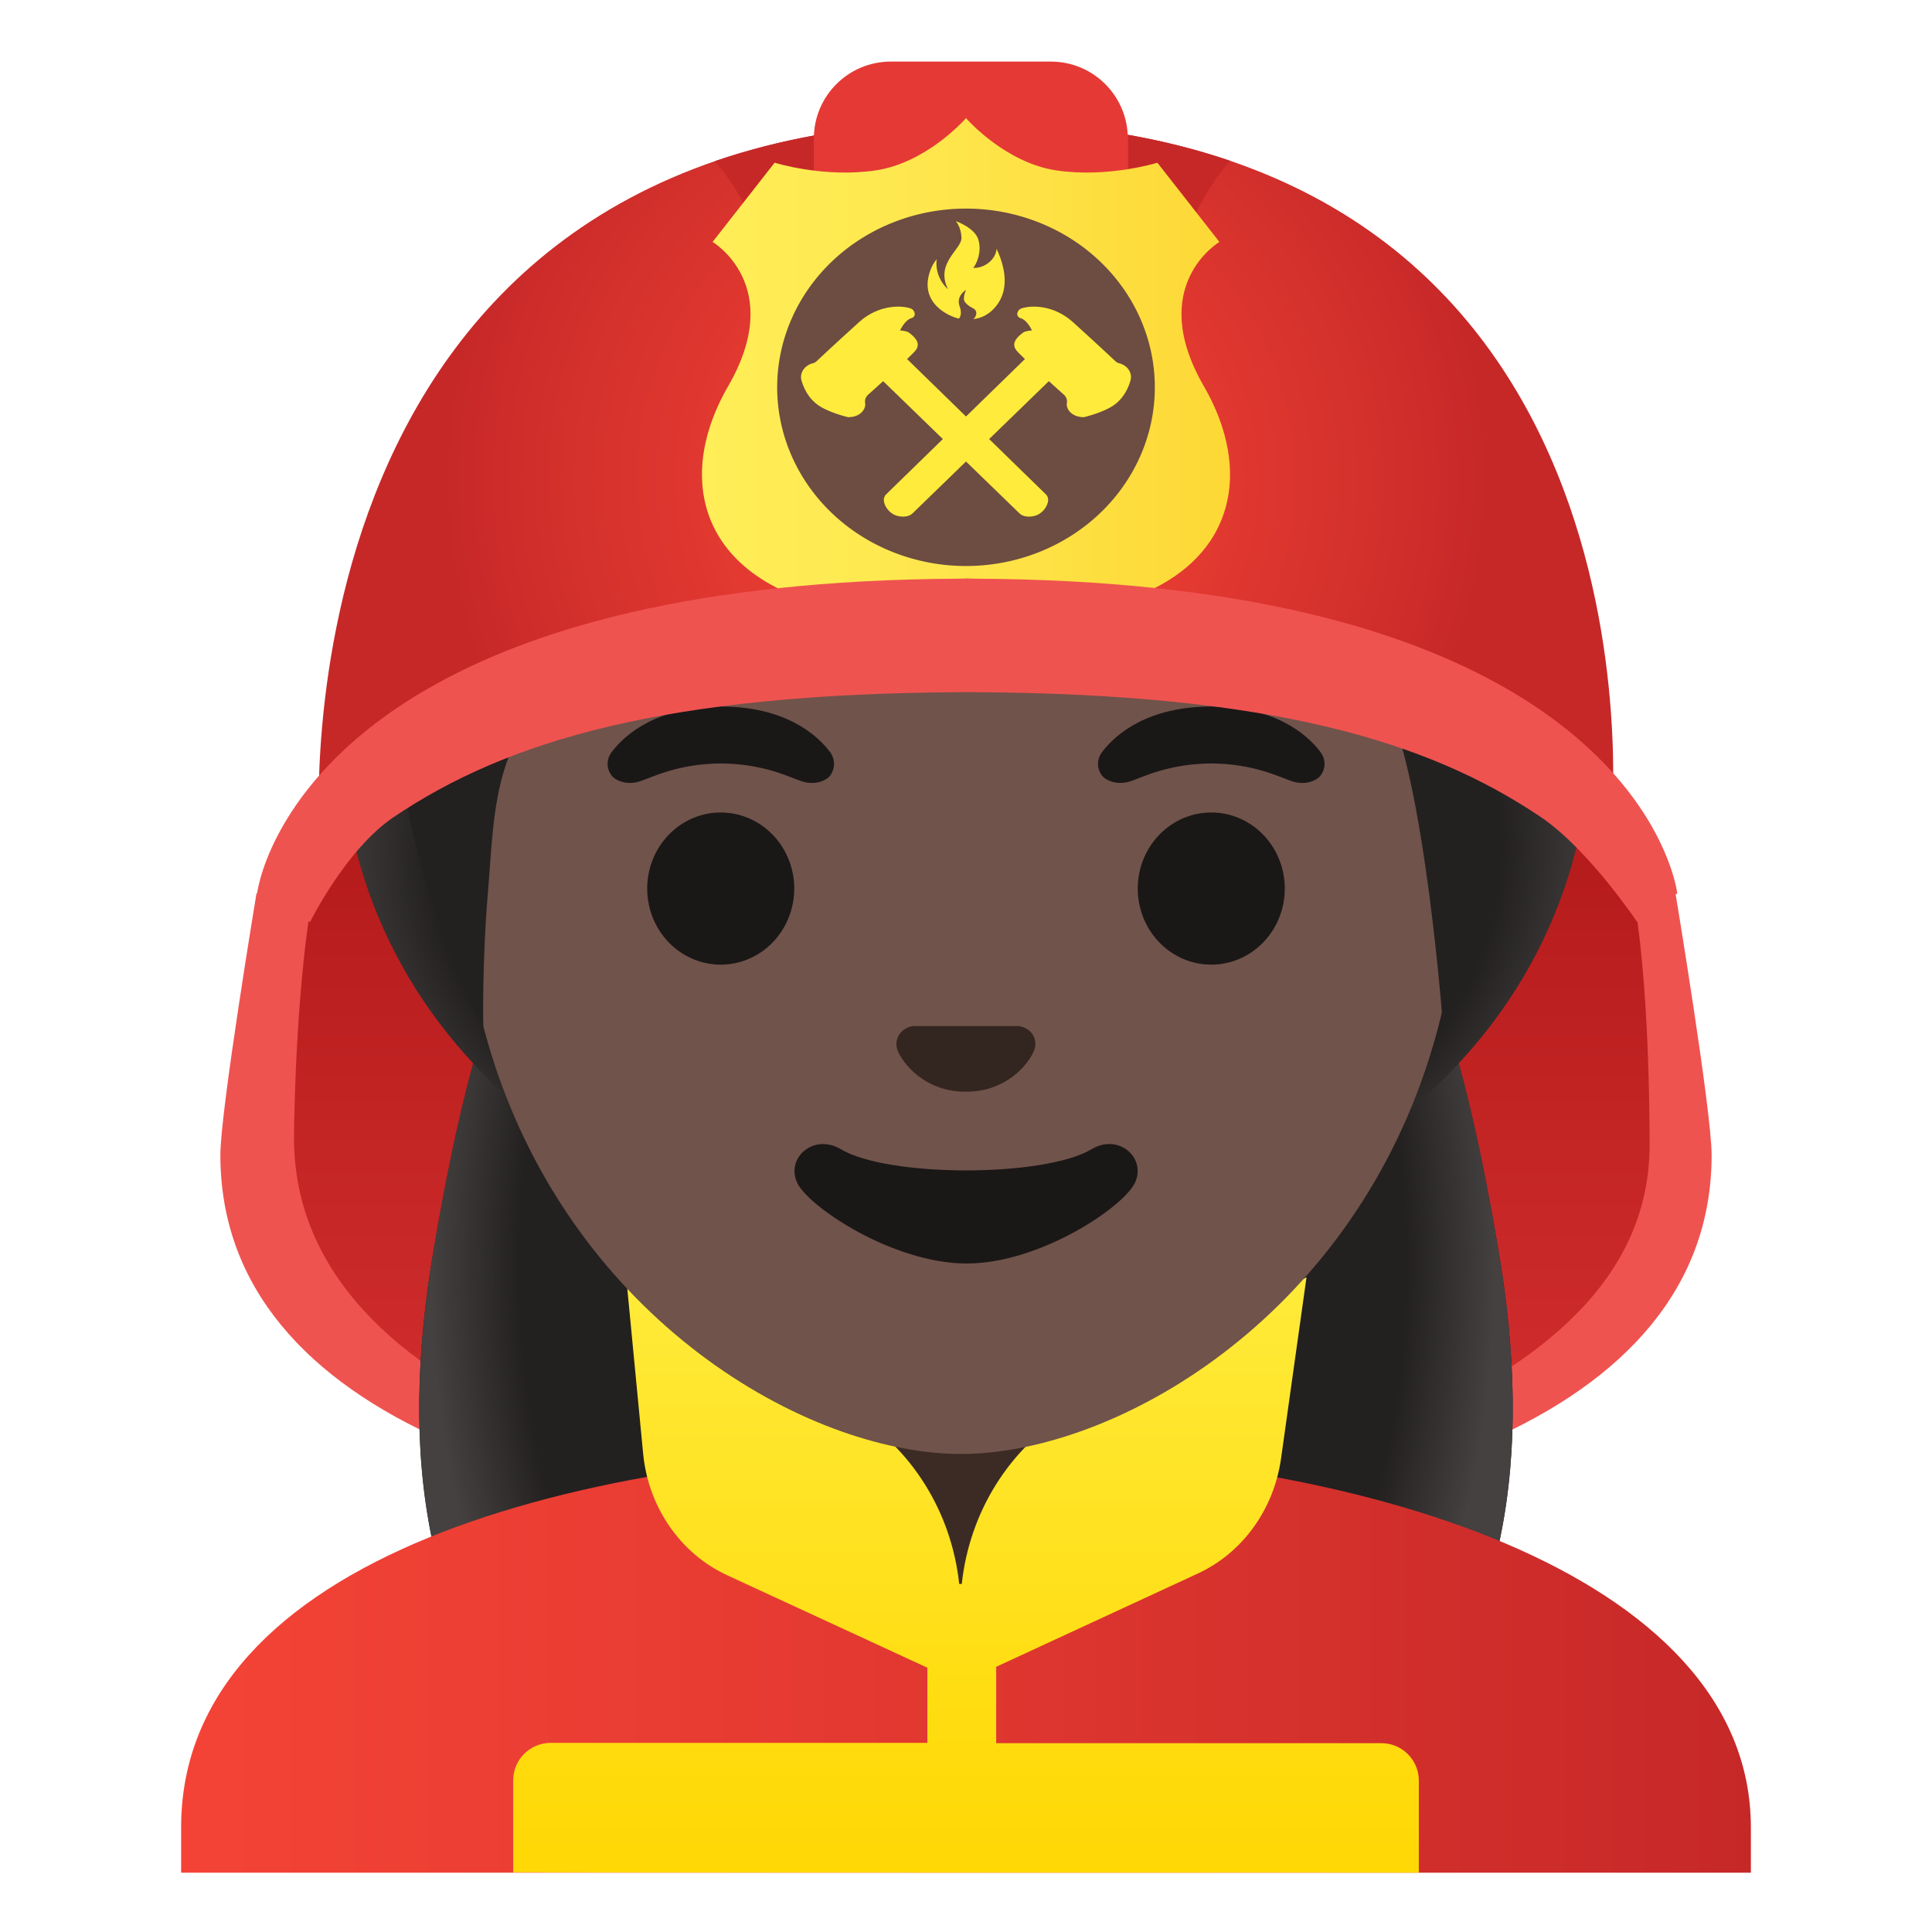 <svg viewBox="0 0 128 128" xmlns="http://www.w3.org/2000/svg">
  <defs>
    <linearGradient id="collar_2_" gradientTransform="matrix(1 0 0 -1 0 0)" gradientUnits="userSpaceOnUse" x1="64" x2="64" y1="-84.083" y2="-127.917">
      <stop offset="0" stop-color="#FFEB3B"/>
      <stop offset="0.635" stop-color="#FFDD12"/>
      <stop offset="1" stop-color="#FFD600"/>
    </linearGradient>
    <radialGradient id="hairHighlights_2_" cx="83.688" cy="92.703" gradientTransform="matrix(0 1 0.688 0 0 0)" gradientUnits="userSpaceOnUse" r="51.329">
      <stop offset="0.831" stop-color="#444140" stop-opacity="0"/>
      <stop offset="1" stop-color="#444140"/>
    </radialGradient>
    <radialGradient id="hairHighlights_3_" cx="64" cy="-76.895" gradientTransform="matrix(1 0 0 -0.731 0 0)" gradientUnits="userSpaceOnUse" r="42.61">
      <stop offset="0.831" stop-color="#444140" stop-opacity="0"/>
      <stop offset="1" stop-color="#444140"/>
    </radialGradient>
    <linearGradient id="SVGID_1_" gradientTransform="matrix(1 0 0 -1 0 0)" gradientUnits="userSpaceOnUse" x1="85.689" x2="85.689" y1="-44.645" y2="-97.376">
      <stop offset="0.255" stop-color="#B71C1C"/>
      <stop offset="1" stop-color="#D32F2F"/>
    </linearGradient>
    <linearGradient id="SVGID_2_" gradientTransform="matrix(1 0 0 -1 0 0)" gradientUnits="userSpaceOnUse" x1="42.851" x2="42.851" y1="-44.645" y2="-97.376">
      <stop offset="0.255" stop-color="#B71C1C"/>
      <stop offset="1" stop-color="#D32F2F"/>
    </linearGradient>
    <linearGradient id="SVGID_3_" gradientTransform="matrix(1 0 0 -1 0 0)" gradientUnits="userSpaceOnUse" x1="12" x2="116" y1="-110.075" y2="-110.075">
      <stop offset="0" stop-color="#F44336"/>
      <stop offset="0.359" stop-color="#E73B32"/>
      <stop offset="1" stop-color="#C62828"/>
    </linearGradient>
    <radialGradient id="XMLID_2_" cx="64" cy="-31.759" gradientTransform="matrix(1 0 0 -1 0 0)" gradientUnits="userSpaceOnUse" r="34.638">
      <stop offset="0" stop-color="#F44336"/>
      <stop offset="0.299" stop-color="#EB3E33"/>
      <stop offset="0.784" stop-color="#D3302C"/>
      <stop offset="0.998" stop-color="#C62828"/>
    </radialGradient>
    <linearGradient id="SVGID_8_" gradientTransform="matrix(1 0 0 -1 0 0)" gradientUnits="userSpaceOnUse" x1="46.507" x2="81.494" y1="-25.163" y2="-25.163">
      <stop offset="0" stop-color="#FFEE58"/>
      <stop offset="0.366" stop-color="#FEE84F"/>
      <stop offset="0.961" stop-color="#FDD937"/>
      <stop offset="1" stop-color="#FDD835"/>
    </linearGradient>
  </defs>
  <path d="M110.97,59.19 C110.97,59.19 110.97,59.17 110.97,59.15 C110.98,59.17 111.01,59.21 111.01,59.21 C111.01,59.21 113.4,73.61 113.4,76.53 C113.4,94.13 90.14,101.19 64.73,101.2 L64.73,45.87 C83.99,45.99 94.82,50.45 101.99,54.16 C105.35,55.9 110.97,59.19 110.97,59.19 Z" fill="#EF5350"/>
  <path d="M17.03,59.19 C17.03,59.19 17.03,59.17 17.03,59.15 C17.02,59.17 16.99,59.21 16.99,59.21 C16.99,59.21 14.6,73.6 14.6,76.52 C14.6,94.12 37.86,101.18 63.27,101.19 L63.27,45.87 C44.01,45.99 33.18,50.45 26.01,54.16 C22.65,55.9 17.03,59.19 17.03,59.19 Z" fill="#EF5350"/>
  <path d="M100.29,48.38 C102.91,51.23 107.43,55.15 108.14,58.89 C109.27,64.85 109.29,74.06 109.29,75.87 C109.29,84.79 101.95,90.55 92.46,94.59 C78.17,100.67 62.09,90.46 62.09,75.47 L62.09,61.96 C62.09,42.84 86.75,33.76 99.99,48.05 C100.09,48.17 100.19,48.28 100.29,48.38 Z" fill="url(#SVGID_1_)"/>
  <path d="M28.02,48.38 C25.4,51.23 21.5,55.15 20.79,58.89 C19.66,64.85 19.48,73.6 19.48,75.41 C19.48,84.33 26.36,90.56 35.86,94.59 C50.15,100.67 66.23,90.46 66.23,75.47 L66.23,61.96 C66.23,42.84 41.57,33.76 28.33,48.05 C28.22,48.17 28.12,48.28 28.02,48.38 Z" fill="url(#SVGID_2_)"/>
  <path d="M99.25,82.68 C96.77,68.31 91.19,40.33 64,39.28 C36.81,40.33 31.23,68.31 28.75,82.68 C26.37,96.51 28.1,108.34 36.6,117.54 C40.29,121.54 48.03,121.55 48.03,121.55 L64,121.53 L79.97,121.55 C79.97,121.55 87.71,121.54 91.4,117.54 C99.89,108.33 101.63,96.51 99.25,82.68 Z" fill="#232020"/>
  <path id="hairHighlights" d="M99.25,82.68 C96.77,68.31 91.19,40.33 64,39.28 C36.81,40.33 31.23,68.31 28.75,82.68 C26.37,96.51 28.1,108.34 36.6,117.54 C40.29,121.54 48.03,121.55 48.03,121.55 L64,121.53 L79.97,121.55 C79.97,121.55 87.71,121.54 91.4,117.54 C99.89,108.33 101.63,96.51 99.25,82.68 Z" fill="url(#hairHighlights_2_)"/>
  <path d="M64.14,96.08 C64.09,96.08 64.05,96.08 64,96.08 C38.35,96.11 12,103.18 12,121.07 L12,124.07 L13.44,124.07 L14.89,124.07 L113.11,124.07 L114.56,124.07 L116,124.07 L116,121.07 C116,104.21 89.9,96.08 64.14,96.08 Z" fill="url(#SVGID_3_)"/>
  <path d="M64,90.16 L54.92,90.16 L54.92,100.14 C54.92,104.65 58.62,108.31 63.18,108.31 L64.83,108.31 C69.39,108.31 73.09,104.65 73.09,100.14 L73.09,90.16 L64,90.16 Z" fill="#3C2B24"/>
  <path id="collar_1_" d="M94,124.07 L94,117.97 C94,116.6 92.89,115.49 91.52,115.49 L66,115.49 L66,110.43 L79.36,104.25 C82.31,102.89 84.39,100.01 84.87,96.65 L86.56,84.62 L70.94,93.48 C66.89,95.9 64.23,100.17 63.72,104.94 L63.55,104.94 C63.04,100.17 60.38,95.89 56.33,93.48 L41.43,84.02 L42.61,96.31 C42.95,99.85 45.08,102.93 48.17,104.36 L61.44,110.49 L61.44,115.47 L36.48,115.47 C35.11,115.47 34,116.58 34,117.95 L34,124.05 C34,124.07 94,124.07 94,124.07 Z" fill="url(#collar_2_)"/>
  <path d="M22.56,47.89 C22.56,26.65 105.43,26.65 105.43,47.89 C105.43,69.13 86.89,83.38 64,83.38 C41.11,83.38 22.56,69.13 22.56,47.89 Z" fill="#232020"/>
  <path id="hairHighlights_1_" d="M22.56,47.89 C22.56,26.65 105.43,26.65 105.43,47.89 C105.43,69.13 86.89,83.38 64,83.38 C41.11,83.38 22.56,69.13 22.56,47.89 Z" fill="url(#hairHighlights_3_)"/>
  <path id="head_1_" d="M63.66,16.1 L63.66,16.1 L63.66,16.1 C46.46,16.1 30.53,28.89 30.53,56.01 C30.53,77.8 44.02,90.68 55.76,94.84 C58.56,95.83 61.26,96.33 63.66,96.33 C66.04,96.33 68.73,95.84 71.51,94.86 C83.27,90.72 96.79,77.83 96.79,56.02 C96.79,28.89 80.86,16.1 63.66,16.1 Z" fill="#70534A"/>
  <path d="M99.29,42.04 C99.29,36.79 102.26,10.13 63.43,10.13 C24.6,10.13 25.46,42.71 25.46,42.71 C25.46,42.71 25.93,50.17 27.93,57.42 C29.93,64.67 32.02,68.04 32.02,68.04 C32.02,68.04 31.92,63.88 32.34,58.94 C32.76,54 32.65,47.06 38.74,45.69 C61.11,40.66 73.76,28.8 73.76,28.8 C77.05,35.98 87.34,42.99 91.03,45.66 C94.06,47.85 95.56,67.45 95.56,67.45 C95.56,67.45 99.29,62.33 99.29,42.04 Z" fill="#232020"/>
  <path id="nose_1_" d="M67.81,68.06 C67.7,68.02 67.6,67.99 67.49,67.98 L60.5,67.98 C60.39,67.99 60.29,68.02 60.18,68.06 C59.55,68.32 59.2,68.97 59.5,69.67 C59.8,70.37 61.19,72.33 63.99,72.33 C66.79,72.33 68.19,70.37 68.48,69.67 C68.79,68.97 68.45,68.31 67.81,68.06 Z" fill="#33251F"/>
  <path d="M52.62,58.87 A4.87 5.04 0 1 1 42.88,58.87 A4.87 5.04 0 1 1 52.62,58.87 Z" fill="#1A1717"/>
  <path d="M85.12,58.87 A4.87 5.04 0 1 1 75.38,58.87 A4.87 5.04 0 1 1 85.12,58.87 Z" fill="#1A1717"/>
  <path d="M54.99,49.82 C54.06,48.59 51.92,46.81 47.76,46.81 C43.6,46.81 41.45,48.6 40.53,49.82 C40.12,50.36 40.22,50.99 40.51,51.37 C40.77,51.72 41.55,52.05 42.41,51.76 C43.27,51.47 44.95,50.6 47.76,50.58 C50.57,50.6 52.25,51.47 53.11,51.76 C53.97,52.05 54.75,51.73 55.01,51.37 C55.29,50.99 55.39,50.36 54.99,49.82 Z" fill="#1A1717"/>
  <path d="M87.48,49.82 C86.55,48.59 84.41,46.81 80.25,46.81 C76.09,46.81 73.94,48.6 73.02,49.82 C72.61,50.36 72.71,50.99 73,51.37 C73.26,51.72 74.04,52.05 74.9,51.76 C75.76,51.47 77.44,50.6 80.25,50.58 C83.06,50.6 84.74,51.47 85.6,51.76 C86.46,52.05 87.24,51.73 87.5,51.37 C87.79,50.99 87.89,50.36 87.48,49.82 Z" fill="#1A1717"/>
  <path id="mouth_1_" d="M72.32,76.14 C69.17,78.01 58.85,78.01 55.71,76.14 C53.9,75.07 52.06,76.71 52.81,78.35 C53.55,79.96 59.18,83.71 64.04,83.71 C68.9,83.71 74.46,79.96 75.2,78.35 C75.95,76.71 74.12,75.06 72.32,76.14 Z" fill="#1A1717"/>
  <path id="XMLID_172_" d="M64.41,8.08 C17.65,8.08 21.17,55.43 21.17,55.43 C21.17,55.43 33.38,44.42 64.67,44.42 C95.96,44.42 106.77,54.41 106.77,54.41 C106.77,54.41 111.17,8.08 64.41,8.08 Z" fill="url(#XMLID_2_)"/>
  <path id="XMLID_173_" d="M54.07,8.951 L54.07,31.83 C52.691,21.797 50.729,14.471 47.352,10.682 C49.424,9.968 51.659,9.384 54.07,8.951 Z" fill="#C62828"/>
  <path d="M74.76,8.936 C77.185,9.365 79.428,9.945 81.503,10.654 C78.11,14.435 76.142,21.773 74.76,31.83 Z" fill="#C62828"/>
  <path d="M69.62,42.99 L59.02,42.99 C56.2,42.99 53.92,40.71 53.92,37.89 L53.92,9.18 C53.92,6.36 56.2,4.08 59.02,4.08 L69.62,4.08 C72.44,4.08 74.72,6.36 74.72,9.18 L74.72,37.88 C74.72,40.71 72.44,42.99 69.62,42.99 Z" fill="#E53935"/>
  <path d="M79.76,25.59 C75.9,18.91 80.79,16.03 80.79,16.03 L76.68,10.78 C76.68,10.78 73.42,11.8 69.99,11.29 C66.68,10.8 64.18,8.03 64.01,7.84 L64.01,7.82 C64.01,7.82 64,7.83 64,7.83 C64,7.83 63.99,7.82 63.99,7.82 L63.99,7.84 C63.82,8.03 61.32,10.8 58.01,11.29 C54.58,11.8 51.32,10.78 51.32,10.78 L47.21,16.03 C47.21,16.03 52.1,18.91 48.24,25.59 C44.38,32.27 46.75,39.37 57.58,40.65 C60.45,40.99 63.32,42.17 63.32,42.17 L63.48,42.21 L63.48,42.5 L64,42.36 L64.52,42.51 L64.52,42.22 L64.68,42.18 C64.68,42.18 67.56,40.99 70.42,40.66 C81.25,39.37 83.62,32.27 79.76,25.59 Z" fill="url(#SVGID_8_)"/>
  <path d="M76.51,25.66 A12.51 11.84 0 1 1 51.49,25.66 A12.51 11.84 0 1 1 76.51,25.66 Z" fill="#6D4C41"/>
  <path d="M62.81,19.17 C62.25,18.66 61.96,17.9 62.06,17.17 C61.69,17.6 61.52,18.18 61.47,18.6 C61.26,20.53 63.5,21.14 63.54,21.1 C63.61,21.01 63.75,20.77 63.58,20.3 C63.32,19.6 64,19.21 64,19.21 C64,19.21 63.74,19.77 63.93,20.01 C64.23,20.39 64.5,20.37 64.63,20.56 C64.77,20.76 64.61,21.07 64.47,21.14 C65.48,21.06 66.28,20.19 66.49,19.26 C66.7,18.33 66.43,17.36 66.03,16.48 C65.97,17.19 65.24,17.78 64.48,17.75 C64.7,17.48 65.05,16.73 64.83,15.91 C64.61,15.09 63.32,14.65 63.32,14.65 C63.32,14.65 63.68,15.02 63.7,15.77 C63.7,16.54 61.94,17.42 62.81,19.17 Z" fill="#FFEB3B"/>
  <path d="M69.3,32.76 L59.37,23.08 L57.58,24.35 L67.54,34.01 C67.68,34.15 67.92,34.23 68.17,34.23 C68.43,34.23 68.7,34.16 68.91,34.01 C69.2,33.81 69.41,33.47 69.44,33.18 C69.46,32.98 69.38,32.84 69.3,32.76 Z" fill="#FFEB3B"/>
  <path d="M60.21,22.03 C60.07,21.93 59.79,21.91 59.63,21.89 C59.66,21.83 59.96,21.2 60.38,21.08 C60.73,20.98 60.64,20.54 60.32,20.43 C59.62,20.2 58.17,20.23 56.95,21.31 C56.81,21.43 54.98,23.1 54.07,23.96 C54.01,24.01 53.94,24.05 53.84,24.07 C53.3,24.21 52.96,24.71 53.1,25.2 C53.23,25.67 53.54,26.4 54.26,26.88 C54.94,27.34 56.17,27.64 56.2,27.64 C56.71,27.64 57.15,27.42 57.3,26.97 C57.39,26.7 57.18,26.54 57.47,26.19 C57.47,26.19 60.39,23.59 60.68,23.19 C60.97,22.78 60.73,22.41 60.21,22.03 Z" fill="#FFEB3B"/>
  <path d="M58.7,32.76 L68.63,23.08 L70.42,24.35 L60.46,34.01 C60.32,34.15 60.08,34.23 59.83,34.23 C59.57,34.23 59.3,34.16 59.09,34.01 C58.8,33.81 58.58,33.47 58.56,33.18 C58.54,32.98 58.62,32.84 58.7,32.76 Z" fill="#FFEB3B"/>
  <path d="M67.79,22.03 C67.93,21.93 68.21,21.91 68.37,21.89 C68.34,21.83 68.04,21.2 67.62,21.08 C67.27,20.98 67.36,20.54 67.68,20.43 C68.38,20.2 69.83,20.23 71.05,21.31 C71.19,21.43 73.02,23.1 73.93,23.96 C73.99,24.01 74.06,24.05 74.16,24.07 C74.7,24.21 75.04,24.71 74.9,25.2 C74.77,25.67 74.46,26.4 73.74,26.88 C73.06,27.34 71.83,27.64 71.8,27.64 C71.3,27.64 70.85,27.42 70.7,26.97 C70.61,26.7 70.82,26.54 70.53,26.19 C70.53,26.19 67.61,23.59 67.32,23.19 C67.03,22.78 67.27,22.41 67.79,22.03 Z" fill="#FFEB3B"/>
  <path d="M64.14,38.33 C63.9,38.33 63.68,38.33 63.45,38.34 C46.05,38.43 35.15,41.7 28.34,45.63 C18.32,51.4 17.12,58.59 17.04,59.15 C17.04,59.17 17.04,59.19 17.04,59.19 L20.54,61.09 C20.54,61.09 22.91,56.28 26.06,54.15 C33.65,49.02 44.13,45.98 63.47,45.86 C63.71,45.86 63.94,45.85 64.19,45.85 L64.19,38.33 C64.16,38.34 64.15,38.33 64.14,38.33 Z" fill="#EF5350"/>
  <path d="M64.02,38.33 C64.26,38.33 64.48,38.33 64.71,38.34 C82.11,38.43 93.01,41.7 99.82,45.63 C109.84,51.4 111.04,58.59 111.12,59.15 C111.12,59.17 111.12,59.19 111.12,59.19 L108.47,61.09 C108.47,61.09 105.25,56.28 102.11,54.15 C94.52,49.02 84.04,45.98 64.7,45.86 C64.46,45.86 64.23,45.85 63.98,45.85 L63.98,38.33 C64.01,38.34 64.01,38.33 64.02,38.33 Z" fill="#EF5350"/>
</svg>